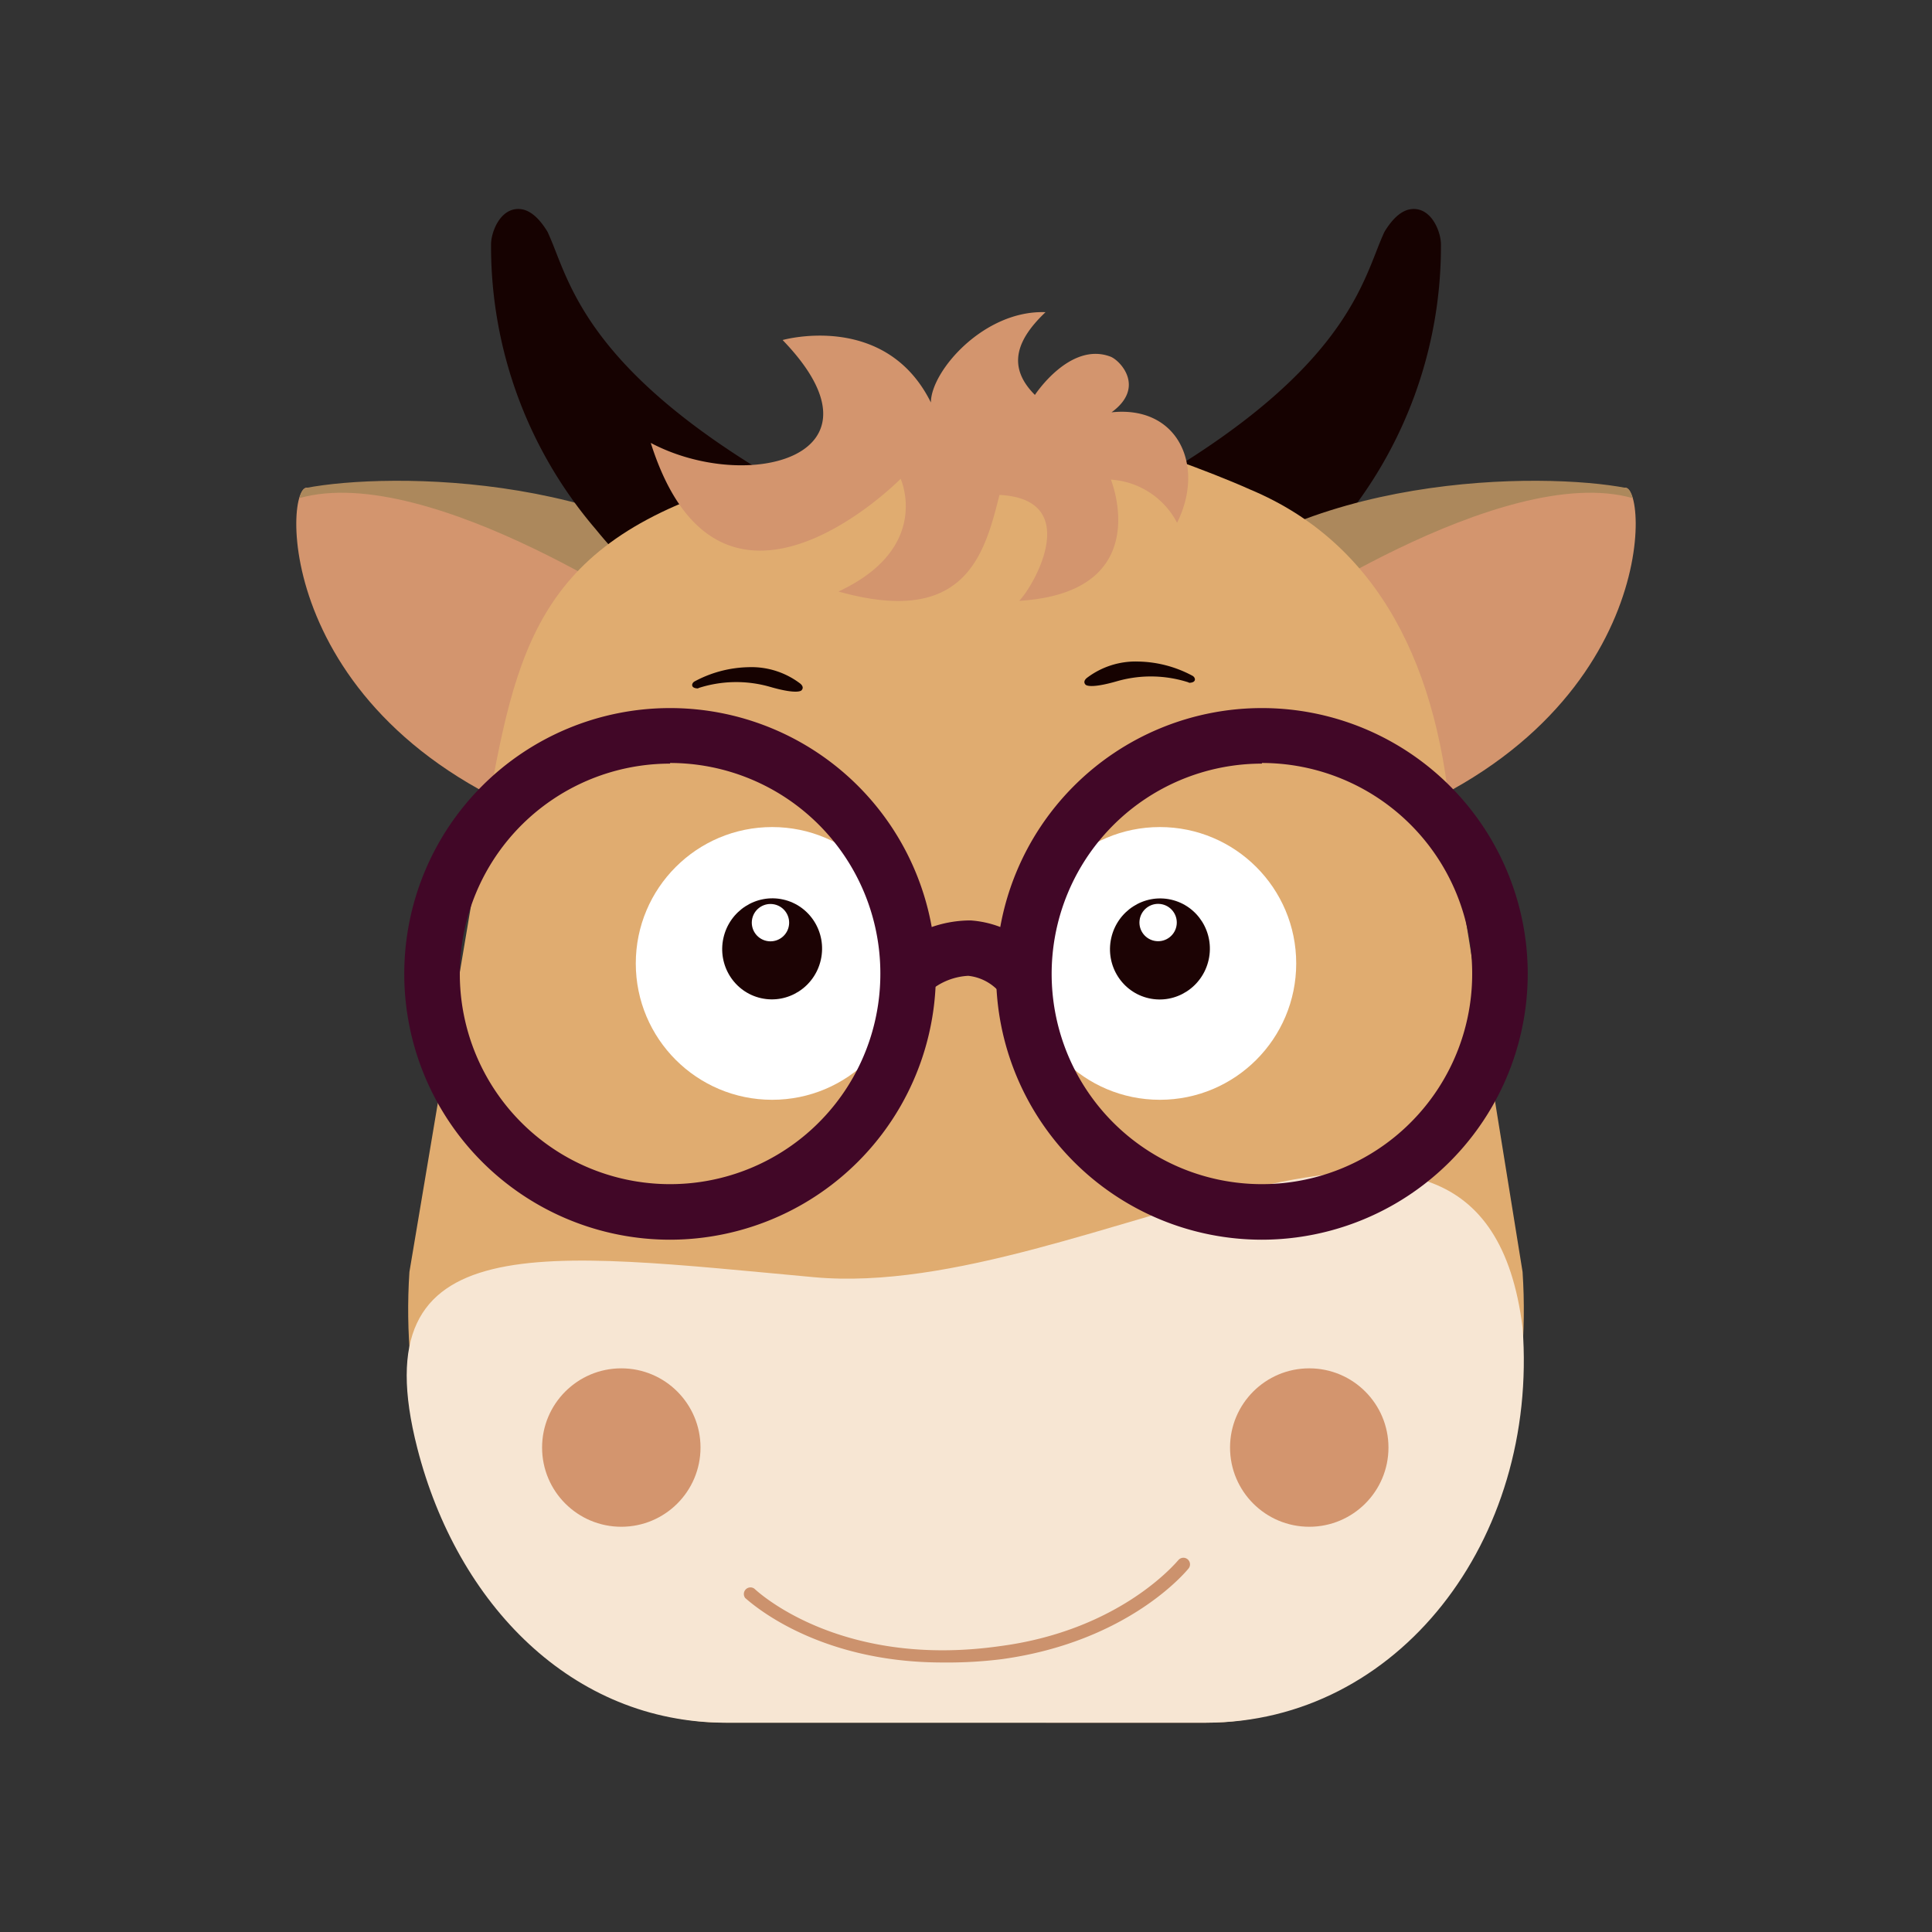 <svg id="组_20" data-name="组 20" xmlns="http://www.w3.org/2000/svg" viewBox="0 0 120 120"><rect x="0" y="0" width="120" height="120" fill="#333333" stroke="none"/><defs><style>.cls-1{fill:#160201;}.cls-2{fill:#d3956e;}.cls-3{fill:#ac885c;}.cls-4{fill:#e0ac70;}.cls-5{fill:#f7e6d3;}.cls-6{fill:#fff;}.cls-7{fill:#1c0304;}.cls-8{fill:#410727;}.cls-9{fill:#cc926d;}</style></defs><title>home</title><path class="cls-1" d="M76.32,39A31.17,31.17,0,0,0,83,32.87,27,27,0,0,0,89.5,15.18c0-.74-.54-2.2-1.69-2.2-.64,0-1.24.47-1.82,1.42l0,0v0c-.17.37-.34.79-.51,1.23-1.23,3.14-3.29,8.41-15.25,15.05l-.6.34,6.26,8.23Z"/><path class="cls-2" d="M40.34,34.61s-4.75-5.67-21.21-4.31c-1.52-.5-2.39,14.72,16,21.11C42,47,40.34,34.61,40.34,34.61Z"/><path class="cls-3" d="M41.64,38.94s-14.92-10.3-23.05-8c.12-.4.25-.6.4-.63,5.16-1,20.55-1,28.59,7.34C45.62,44.43,41.64,38.94,41.64,38.94Z"/><path class="cls-2" d="M79.66,34.61s4.75-5.67,21.21-4.31c1.52-.5,2.39,14.72-16,21.11C78,47,79.66,34.61,79.66,34.61Z"/><path class="cls-3" d="M78.36,38.94s14.92-10.3,23.05-8c-.12-.4-.25-.6-.4-.63-5.16-1-20.55-1-28.59,7.34C74.38,44.43,78.36,38.94,78.36,38.94Z"/><path class="cls-1" d="M43.68,39A31.16,31.16,0,0,1,37,32.87,27,27,0,0,1,30.5,15.18c0-.74.54-2.2,1.69-2.2.64,0,1.24.47,1.82,1.42l0,0v0c.17.37.34.79.51,1.23,1.23,3.14,3.29,8.41,15.25,15.05l.6.34-6.26,8.23Z"/><path class="cls-4" d="M94.57,79,90.18,51.82c-.69-10.43-4.6-18.09-12.52-21.41-5.32-2.38-15.82-5.56-17-5.56-3.61-.15-12.58,4.37-16.6,5.74-11.6,4.1-12.25,11.13-14.29,22.6L25.43,79c-1,15.09,7.77,28,19.65,28H74.92C86.8,107,95.57,94.12,94.57,79Z"/><path class="cls-5" d="M94.57,82.46c-2.58-20.59-27-1.58-44-3.13C33.74,77.79,22.34,76,25.92,89.95,28.4,99.63,35.53,107,45.08,107H74.92C86.8,107,95.57,95.7,94.57,82.46Z"/><path class="cls-1" d="M43.37,42.76c-.51,0-.42-.34-.22-.44a7.37,7.37,0,0,1,3.34-.88,5,5,0,0,1,3.19,1s.31.21.11.43c0,0-.18.31-2-.22a7.61,7.61,0,0,0-4.42.09Z"/><path class="cls-1" d="M73.84,42.41c.51,0,.42-.34.22-.44a7.37,7.37,0,0,0-3.34-.88,5,5,0,0,0-3.19,1s-.31.21-.11.43c0,0,.18.31,2-.22a7.62,7.62,0,0,1,4.42.09Z"/><circle class="cls-2" cx="38.59" cy="89.91" r="4.92"/><circle class="cls-2" cx="81.32" cy="89.91" r="4.92"/><path class="cls-2" d="M48.61,21.12S55,19.31,57.82,25c0-1.94,3.29-5.75,7.12-5.61-1.79,1.7-2.42,3.38-.66,5.14,0,0,2.17-3.33,4.69-2.38.59.22,2.21,1.9.07,3.46,4.17-.44,5.82,3.37,4.07,6.86A5,5,0,0,0,69,29.79s2.85,7-5.7,7.53c.92-.92,4-6.31-1.22-6.58-.93,3.7-2.11,8.22-10,6,5.83-2.72,3.86-7,3.86-7s-11.2,11.39-15.52-2.23C46.41,30.68,55.62,28.38,48.61,21.12Z"/><circle class="cls-6" cx="47.96" cy="59.84" r="8.47"/><ellipse class="cls-7" cx="47.96" cy="58.94" rx="3.14" ry="3.1" transform="translate(-20 92.93) rotate(-77.44)"/><circle class="cls-6" cx="47.85" cy="57.31" r="1.16" transform="translate(-14.76 97.97) rotate(-83.14)"/><circle class="cls-6" cx="72.04" cy="59.84" r="8.47"/><ellipse class="cls-7" cx="72.04" cy="58.94" rx="3.14" ry="3.1" transform="translate(-1.15 116.44) rotate(-77.44)"/><circle class="cls-6" cx="71.94" cy="57.31" r="1.16" transform="translate(6.44 121.88) rotate(-83.14)"/><path class="cls-8" d="M41.62,77A16.51,16.51,0,1,1,58.13,60.45,16.53,16.53,0,0,1,41.62,77Zm0-29.57A13.06,13.06,0,1,0,54.68,60.45,13.07,13.07,0,0,0,41.62,47.39Z"/><path class="cls-8" d="M78.38,77A16.51,16.51,0,1,1,94.89,60.45,16.53,16.53,0,0,1,78.38,77Zm0-29.57A13.06,13.06,0,1,0,91.44,60.45,13.07,13.07,0,0,0,78.38,47.39Z"/><path class="cls-8" d="M62.29,61.89a3,3,0,0,0-2.15-1.28,4,4,0,0,0-2.52,1.07l-2.43-2.45a7.34,7.34,0,0,1,5.1-2.06,6.38,6.38,0,0,1,4.63,2.5Z"/><path class="cls-9" d="M58.54,103.26c-8,0-12.06-3.86-12.25-4a.41.41,0,0,1,.57-.58c.06.05,5.2,5,15.28,3.56,7.54-1,11-5.3,11.06-5.35a.41.41,0,0,1,.64.51c-.15.19-3.73,4.56-11.59,5.65A27.12,27.12,0,0,1,58.54,103.26Z"/></svg>